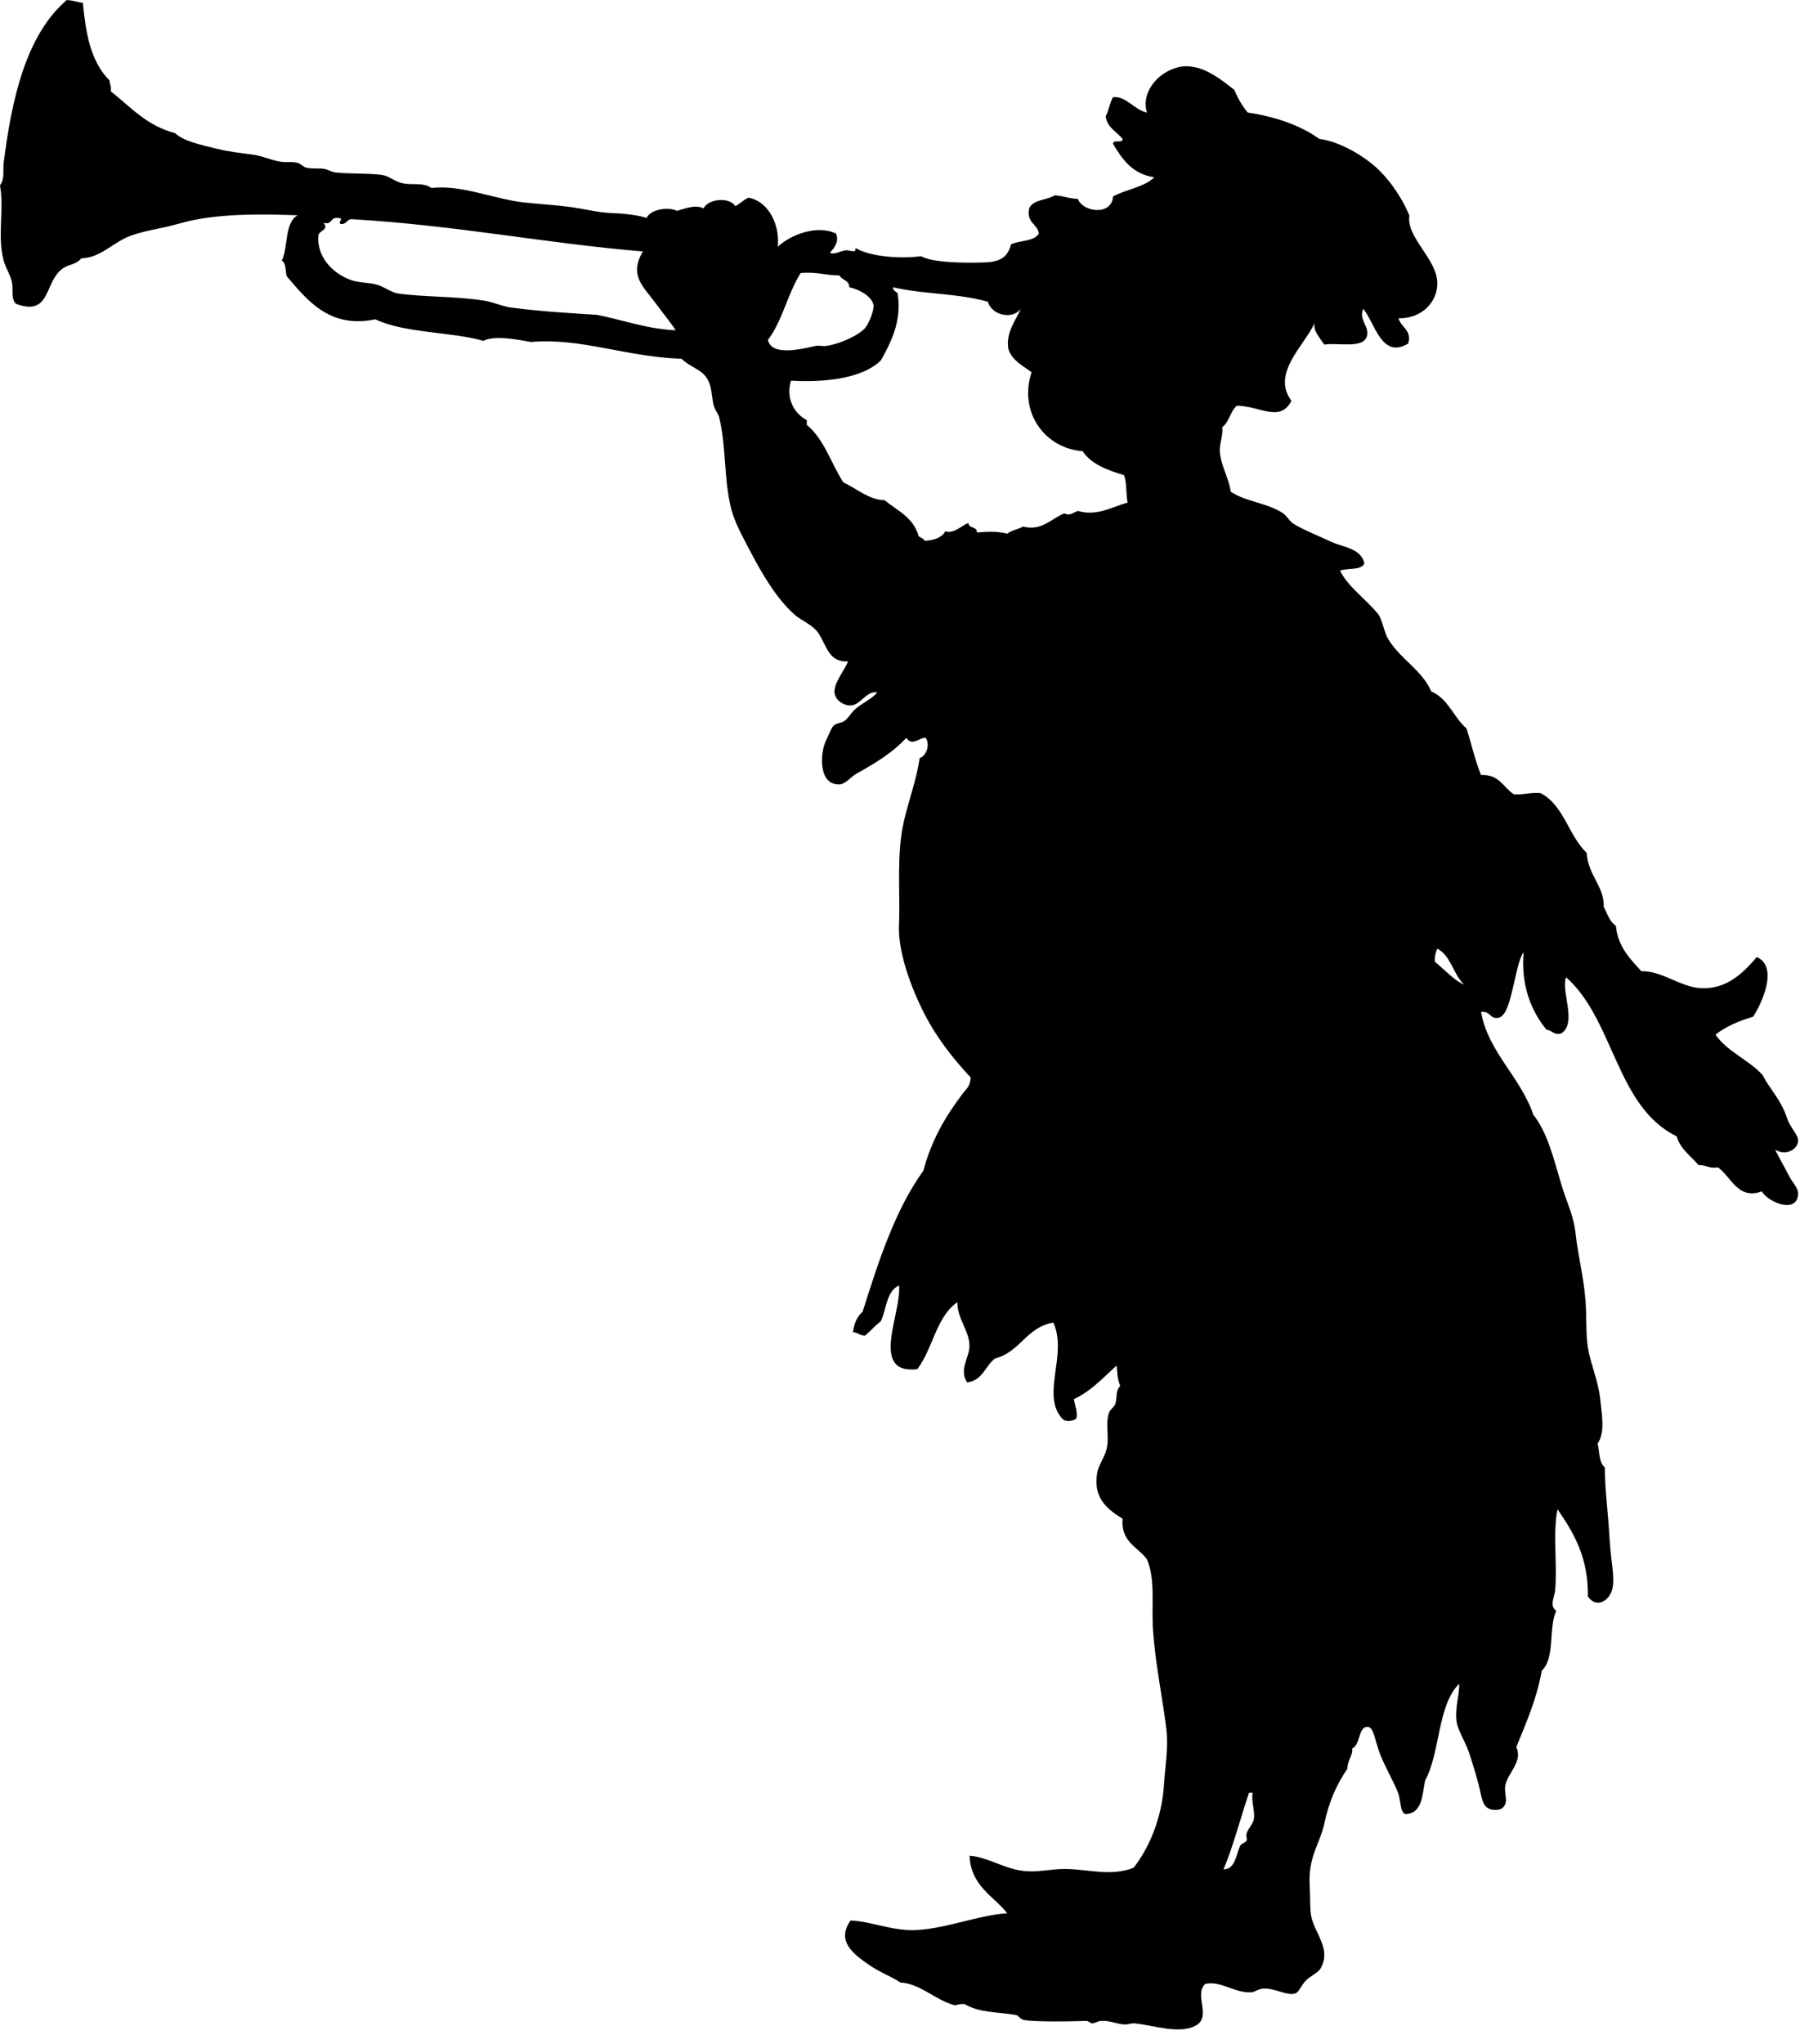 <?xml version="1.0" encoding="UTF-8" standalone="no"?>
<!DOCTYPE svg PUBLIC "-//W3C//DTD SVG 1.1//EN" "http://www.w3.org/Graphics/SVG/1.1/DTD/svg11.dtd">
<svg width="100%" height="100%" viewBox="0 0 37 42" version="1.1" xmlns="http://www.w3.org/2000/svg" xmlns:xlink="http://www.w3.org/1999/xlink" xml:space="preserve" xmlns:serif="http://www.serif.com/" style="fill-rule:evenodd;clip-rule:evenodd;stroke-linejoin:round;stroke-miterlimit:1.414;">
    <g transform="matrix(1,0,0,1,-67.704,-198.53)">
        <path d="M69.407,198.587C69.467,199.181 69.55,199.775 69.956,200.184C69.957,200.265 69.998,200.306 69.981,200.405C70.387,200.728 70.723,201.117 71.304,201.266C71.478,201.434 71.861,201.513 72.154,201.585C72.426,201.653 72.662,201.675 72.903,201.708C73.095,201.732 73.288,201.826 73.478,201.854C73.589,201.873 73.715,201.844 73.827,201.879C73.892,201.898 73.938,201.961 74.002,201.976C74.124,202.005 74.259,201.98 74.377,202.003C74.453,202.017 74.527,202.067 74.602,202.074C74.919,202.108 75.24,202.085 75.551,202.124C75.699,202.144 75.823,202.263 75.975,202.295C76.18,202.342 76.389,202.267 76.575,202.394C77.17,202.317 77.867,202.623 78.472,202.69C78.844,202.731 79.251,202.748 79.621,202.814C79.833,202.85 80.043,202.903 80.32,202.91C80.566,202.92 80.847,202.956 80.994,203.009C81.069,202.838 81.431,202.769 81.618,202.863C81.786,202.816 82.004,202.725 82.167,202.815C82.244,202.62 82.696,202.567 82.817,202.765C82.92,202.718 82.984,202.635 83.091,202.593C83.529,202.672 83.741,203.199 83.69,203.6C83.95,203.363 84.479,203.139 84.888,203.329C84.961,203.493 84.846,203.634 84.764,203.722C84.837,203.774 84.976,203.69 85.088,203.673C85.159,203.663 85.315,203.748 85.288,203.624C85.579,203.804 86.205,203.853 86.637,203.795C86.867,203.927 87.537,203.941 87.985,203.92C88.29,203.903 88.426,203.791 88.485,203.551C88.667,203.467 88.96,203.495 89.059,203.329C89.026,203.124 88.798,203.11 88.859,202.814C88.935,202.625 89.225,202.649 89.383,202.543C89.558,202.552 89.678,202.613 89.858,202.616C89.971,202.901 90.564,202.961 90.582,202.567C90.848,202.421 91.224,202.379 91.431,202.173C90.982,202.107 90.773,201.805 90.582,201.485C90.581,201.385 90.781,201.485 90.781,201.387C90.662,201.234 90.462,201.159 90.432,200.919C90.496,200.803 90.516,200.642 90.582,200.526C90.853,200.499 91.015,200.786 91.281,200.844C91.152,200.433 91.498,200.013 91.929,199.91C92.381,199.807 92.796,200.16 93.078,200.378C93.149,200.554 93.24,200.71 93.353,200.844C93.886,200.918 94.434,201.101 94.826,201.386C95.226,201.428 95.763,201.742 96.05,202.025C96.315,202.286 96.536,202.627 96.675,202.959C96.602,203.413 97.252,203.852 97.249,204.358C97.247,204.736 96.933,205.078 96.451,205.071C96.512,205.27 96.729,205.314 96.65,205.589C96.102,205.922 95.963,205.156 95.726,204.876C95.627,205.107 95.861,205.239 95.801,205.44C95.72,205.704 95.211,205.564 94.926,205.612C94.845,205.485 94.691,205.332 94.726,205.17C94.513,205.636 93.83,206.205 94.251,206.767C94.013,207.22 93.612,206.874 93.128,206.867C92.993,206.979 92.971,207.204 92.828,207.309C92.849,207.48 92.77,207.639 92.778,207.8C92.794,208.093 92.963,208.343 93.003,208.635C93.324,208.847 93.759,208.863 94.077,209.077C94.164,209.137 94.208,209.243 94.302,209.3C94.53,209.435 94.828,209.55 95.075,209.666C95.299,209.773 95.683,209.793 95.75,210.108C95.685,210.256 95.407,210.198 95.25,210.256C95.402,210.578 95.778,210.838 96.025,211.14C96.125,211.262 96.144,211.512 96.25,211.68C96.497,212.079 96.941,212.308 97.124,212.738C97.473,212.886 97.582,213.27 97.849,213.499C97.951,213.817 98.026,214.16 98.148,214.457C98.525,214.437 98.605,214.714 98.822,214.852C99.027,214.867 99.161,214.808 99.371,214.828C99.85,215.075 99.946,215.701 100.32,216.057C100.341,216.506 100.687,216.753 100.669,217.161C100.742,217.305 100.79,217.469 100.919,217.555C100.964,217.993 101.213,218.233 101.443,218.488C101.861,218.477 102.235,218.803 102.642,218.834C103.184,218.874 103.535,218.529 103.815,218.196C104.273,218.398 103.91,219.165 103.74,219.423C103.445,219.51 103.179,219.623 102.967,219.792C103.213,220.146 103.657,220.309 103.941,220.628C104.045,220.861 104.318,221.126 104.44,221.513C104.499,221.7 104.676,221.853 104.665,221.979C104.65,222.15 104.414,222.293 104.191,222.152C104.277,222.326 104.383,222.509 104.49,222.715C104.546,222.823 104.668,222.94 104.665,223.059C104.654,223.474 104.069,223.255 103.916,223.011C103.433,223.197 103.282,222.704 103.017,222.518C102.835,222.551 102.773,222.465 102.618,222.471C102.46,222.282 102.246,222.148 102.168,221.88C100.921,221.273 100.882,219.478 99.896,218.613C99.783,218.893 100.132,219.554 99.796,219.767C99.63,219.807 99.616,219.699 99.497,219.693C99.177,219.311 98.965,218.777 99.022,218.097C98.915,218.245 98.856,218.63 98.772,218.955C98.723,219.146 98.649,219.427 98.498,219.446C98.32,219.471 98.356,219.307 98.148,219.324C98.289,220.144 98.958,220.657 99.222,221.436C99.504,221.792 99.626,222.284 99.796,222.862C99.919,223.28 100.048,223.472 100.096,223.918C100.138,224.314 100.261,224.781 100.296,225.271C100.32,225.601 100.298,225.92 100.345,226.228C100.394,226.537 100.557,226.91 100.595,227.261C100.636,227.632 100.697,227.962 100.545,228.194C100.585,228.368 100.572,228.594 100.694,228.686C100.687,229.078 100.76,229.61 100.794,230.209C100.817,230.612 100.907,230.959 100.844,231.192C100.78,231.428 100.523,231.588 100.344,231.339C100.355,230.526 100.049,230.025 99.72,229.544C99.618,230.035 99.72,230.695 99.67,231.216C99.657,231.354 99.544,231.526 99.695,231.633C99.528,231.967 99.679,232.593 99.396,232.862C99.29,233.454 99.073,233.935 98.871,234.434C99.014,234.724 98.696,234.962 98.646,235.219C98.611,235.404 98.748,235.596 98.546,235.71C98.159,235.785 98.177,235.498 98.096,235.195C98.043,234.997 97.965,234.733 97.896,234.532C97.821,234.311 97.674,234.093 97.646,233.917C97.602,233.633 97.714,233.326 97.696,233.132C97.246,233.581 97.314,234.54 96.997,235.121C96.937,235.422 96.943,235.79 96.598,235.809C96.484,235.788 96.504,235.556 96.449,235.392C96.381,235.192 96.173,234.839 96.074,234.58C95.966,234.299 95.944,234.027 95.824,234.017C95.619,233.995 95.674,234.389 95.499,234.458C95.521,234.603 95.401,234.687 95.4,234.876C95.191,235.183 95.028,235.522 94.925,236.006C94.838,236.419 94.588,236.679 94.626,237.283C94.638,237.476 94.627,237.709 94.651,237.873C94.704,238.242 95.084,238.563 94.85,238.979C94.803,239.065 94.634,239.14 94.551,239.224C94.441,239.336 94.408,239.47 94.326,239.495C94.147,239.548 93.902,239.371 93.652,239.396C93.568,239.404 93.491,239.466 93.428,239.47C93.077,239.489 92.802,239.226 92.478,239.298C92.239,239.52 92.619,239.979 92.279,240.156C91.942,240.336 91.42,240.148 91.031,240.109C90.968,240.101 90.893,240.133 90.831,240.131C90.656,240.127 90.524,240.045 90.331,240.058C90.276,240.063 90.221,240.101 90.156,240.109C90.118,240.11 90.079,240.056 90.032,240.058C89.758,240.068 88.918,240.084 88.733,240.034C88.668,240.016 88.643,239.945 88.584,239.936C88.229,239.875 87.823,239.891 87.535,239.713C87.449,239.703 87.395,239.724 87.335,239.738C86.923,239.632 86.629,239.29 86.211,239.27C86.071,239.166 85.791,239.063 85.562,238.903C85.238,238.678 84.892,238.418 85.187,237.994C85.639,238.015 86.058,238.221 86.561,238.189C87.181,238.153 87.814,237.884 88.409,237.846C88.121,237.484 87.661,237.288 87.634,236.664C88.03,236.689 88.393,236.975 88.858,236.984C89.102,236.993 89.353,236.932 89.607,236.936C90.076,236.94 90.528,237.095 91.005,236.912C91.378,236.436 91.59,235.808 91.629,235.216C91.652,234.86 91.723,234.44 91.679,234.062C91.606,233.446 91.452,232.73 91.405,232.024C91.369,231.482 91.459,231 91.28,230.572C91.093,230.315 90.739,230.22 90.78,229.738C90.389,229.507 90.183,229.254 90.256,228.803C90.284,228.627 90.418,228.471 90.455,228.287C90.51,228.02 90.416,227.785 90.505,227.55C90.53,227.486 90.606,227.446 90.63,227.379C90.672,227.257 90.629,227.112 90.73,227.01C90.667,226.853 90.676,226.738 90.655,226.593C90.381,226.838 90.135,227.114 89.78,227.281C89.799,227.424 89.861,227.552 89.83,227.674C89.8,227.727 89.613,227.753 89.556,227.699C89.08,227.214 89.66,226.378 89.356,225.708C88.801,225.802 88.675,226.315 88.157,226.446C87.955,226.597 87.904,226.9 87.583,226.937C87.408,226.668 87.638,226.419 87.632,226.175C87.625,225.871 87.381,225.629 87.383,225.289C86.946,225.589 86.879,226.252 86.559,226.666C85.562,226.777 86.245,225.499 86.184,224.946C85.924,225.058 85.928,225.43 85.809,225.682C85.69,225.771 85.597,225.884 85.485,225.977C85.376,225.977 85.338,225.91 85.235,225.904C85.263,225.725 85.323,225.579 85.435,225.486C85.766,224.437 86.104,223.393 86.684,222.587C86.851,221.963 87.128,221.487 87.483,221.016C87.572,220.894 87.644,220.866 87.657,220.671C87.304,220.295 86.952,219.854 86.683,219.319C86.474,218.905 86.159,218.134 86.183,217.549C86.212,216.863 86.127,216.089 86.283,215.412C86.386,214.96 86.551,214.529 86.607,214.108C86.751,214.064 86.826,213.824 86.732,213.691C86.614,213.676 86.456,213.879 86.333,213.691C86.07,213.986 85.683,214.222 85.309,214.428C85.2,214.489 85.081,214.644 84.96,214.649C84.52,214.666 84.557,213.996 84.686,213.741C84.733,213.647 84.786,213.499 84.835,213.446C84.893,213.385 84.992,213.394 85.06,213.346C85.146,213.287 85.201,213.172 85.285,213.101C85.446,212.962 85.641,212.886 85.735,212.758C85.506,212.722 85.394,213.024 85.185,213.027C85.045,213.029 84.885,212.924 84.861,212.781C84.826,212.578 85.065,212.309 85.136,212.12C84.746,212.149 84.695,211.801 84.536,211.554C84.416,211.367 84.176,211.285 84.036,211.16C83.653,210.818 83.359,210.306 83.087,209.785C82.961,209.545 82.802,209.25 82.737,208.997C82.574,208.354 82.642,207.751 82.487,207.106C82.469,207.029 82.383,206.939 82.362,206.811C82.323,206.58 82.327,206.423 82.212,206.27C82.094,206.113 81.886,206.069 81.713,205.903C80.547,205.861 79.665,205.47 78.616,205.557C78.338,205.506 77.863,205.416 77.642,205.534C76.978,205.346 76.019,205.378 75.42,205.092C74.469,205.29 74.011,204.686 73.597,204.206C73.568,204.098 73.589,203.937 73.497,203.887C73.631,203.603 73.55,203.106 73.821,202.954C73.175,202.93 72.273,202.911 71.574,203.076C71.373,203.125 71.248,203.168 70.975,203.224C70.788,203.261 70.573,203.309 70.4,203.371C70.023,203.505 69.782,203.828 69.377,203.838C69.243,203.991 69.134,203.939 68.978,204.059C68.61,204.339 68.749,205.041 68.029,204.772C67.925,204.655 67.979,204.508 67.954,204.353C67.928,204.191 67.824,204.053 67.78,203.886C67.643,203.382 67.794,202.85 67.704,202.339C67.808,202.194 67.759,202.031 67.78,201.872C67.943,200.578 68.235,199.249 69.077,198.53C69.248,198.544 69.287,198.577 69.407,198.587ZM74.351,203.107C74.471,203.246 74.299,203.251 74.251,203.353C74.202,203.797 74.536,204.151 74.926,204.287C75.095,204.347 75.302,204.331 75.475,204.386C75.581,204.419 75.759,204.541 75.874,204.559C76.416,204.638 77.038,204.613 77.647,204.706C77.838,204.734 78.029,204.828 78.221,204.852C78.824,204.93 79.435,204.966 79.969,204.999C80.512,205.103 80.974,205.287 81.593,205.317C81.491,205.157 81.345,204.984 81.194,204.778C80.931,204.418 80.624,204.197 80.919,203.697C78.921,203.532 77.076,203.158 74.927,203.034C74.826,203.042 74.828,203.148 74.702,203.132C74.639,203.082 74.798,203.018 74.652,203.008C74.49,202.982 74.541,203.163 74.351,203.107ZM84.463,205.639C84.535,205.622 84.619,205.651 84.688,205.639C85.006,205.59 85.372,205.405 85.487,205.27C85.58,205.159 85.675,204.878 85.661,204.804C85.632,204.632 85.386,204.48 85.162,204.434C85.164,204.285 85.009,204.291 84.962,204.191C84.681,204.188 84.476,204.111 84.163,204.14C83.896,204.559 83.785,205.128 83.489,205.516C83.565,205.861 84.196,205.698 84.463,205.639ZM86.162,204.606C86.234,205.151 86.011,205.577 85.812,205.934C85.417,206.326 84.592,206.391 83.964,206.352C83.852,206.716 84.027,207.027 84.288,207.163C84.288,207.195 84.288,207.229 84.288,207.26C84.642,207.551 84.786,208.048 85.038,208.441C85.309,208.568 85.571,208.804 85.888,208.809C86.152,209.025 86.487,209.168 86.586,209.546C86.624,209.583 86.691,209.591 86.711,209.643C86.908,209.633 87.061,209.579 87.135,209.448C87.31,209.506 87.465,209.332 87.61,209.276C87.613,209.394 87.793,209.342 87.785,209.472C88.034,209.454 88.175,209.444 88.41,209.496C88.495,209.425 88.636,209.408 88.734,209.35C89.116,209.453 89.324,209.177 89.584,209.079C89.698,209.142 89.768,209.058 89.859,209.029C90.247,209.144 90.556,208.95 90.882,208.857C90.846,208.679 90.87,208.442 90.807,208.293C90.461,208.19 90.136,208.068 89.958,207.802C89.159,207.738 88.641,206.979 88.909,206.179C88.729,206.045 88.516,205.943 88.435,205.714C88.361,205.372 88.612,205.068 88.685,204.878C88.509,205.11 88.084,205.003 88.011,204.73C87.355,204.55 86.727,204.584 86.063,204.434C86.055,204.532 86.168,204.51 86.162,204.606ZM97.198,218.293C97.385,218.443 97.609,218.69 97.798,218.76C97.575,218.553 97.531,218.169 97.248,218.024C97.218,218.1 97.19,218.178 97.198,218.293ZM92.854,236.942C93.103,236.955 93.12,236.593 93.203,236.45C93.227,236.41 93.308,236.394 93.329,236.351C93.344,236.321 93.311,236.255 93.329,236.205C93.365,236.097 93.466,236 93.478,235.91C93.502,235.733 93.421,235.555 93.453,235.37C93.429,235.37 93.403,235.37 93.378,235.37C93.206,235.88 93.036,236.524 92.854,236.942Z"/>
    </g>
</svg>
